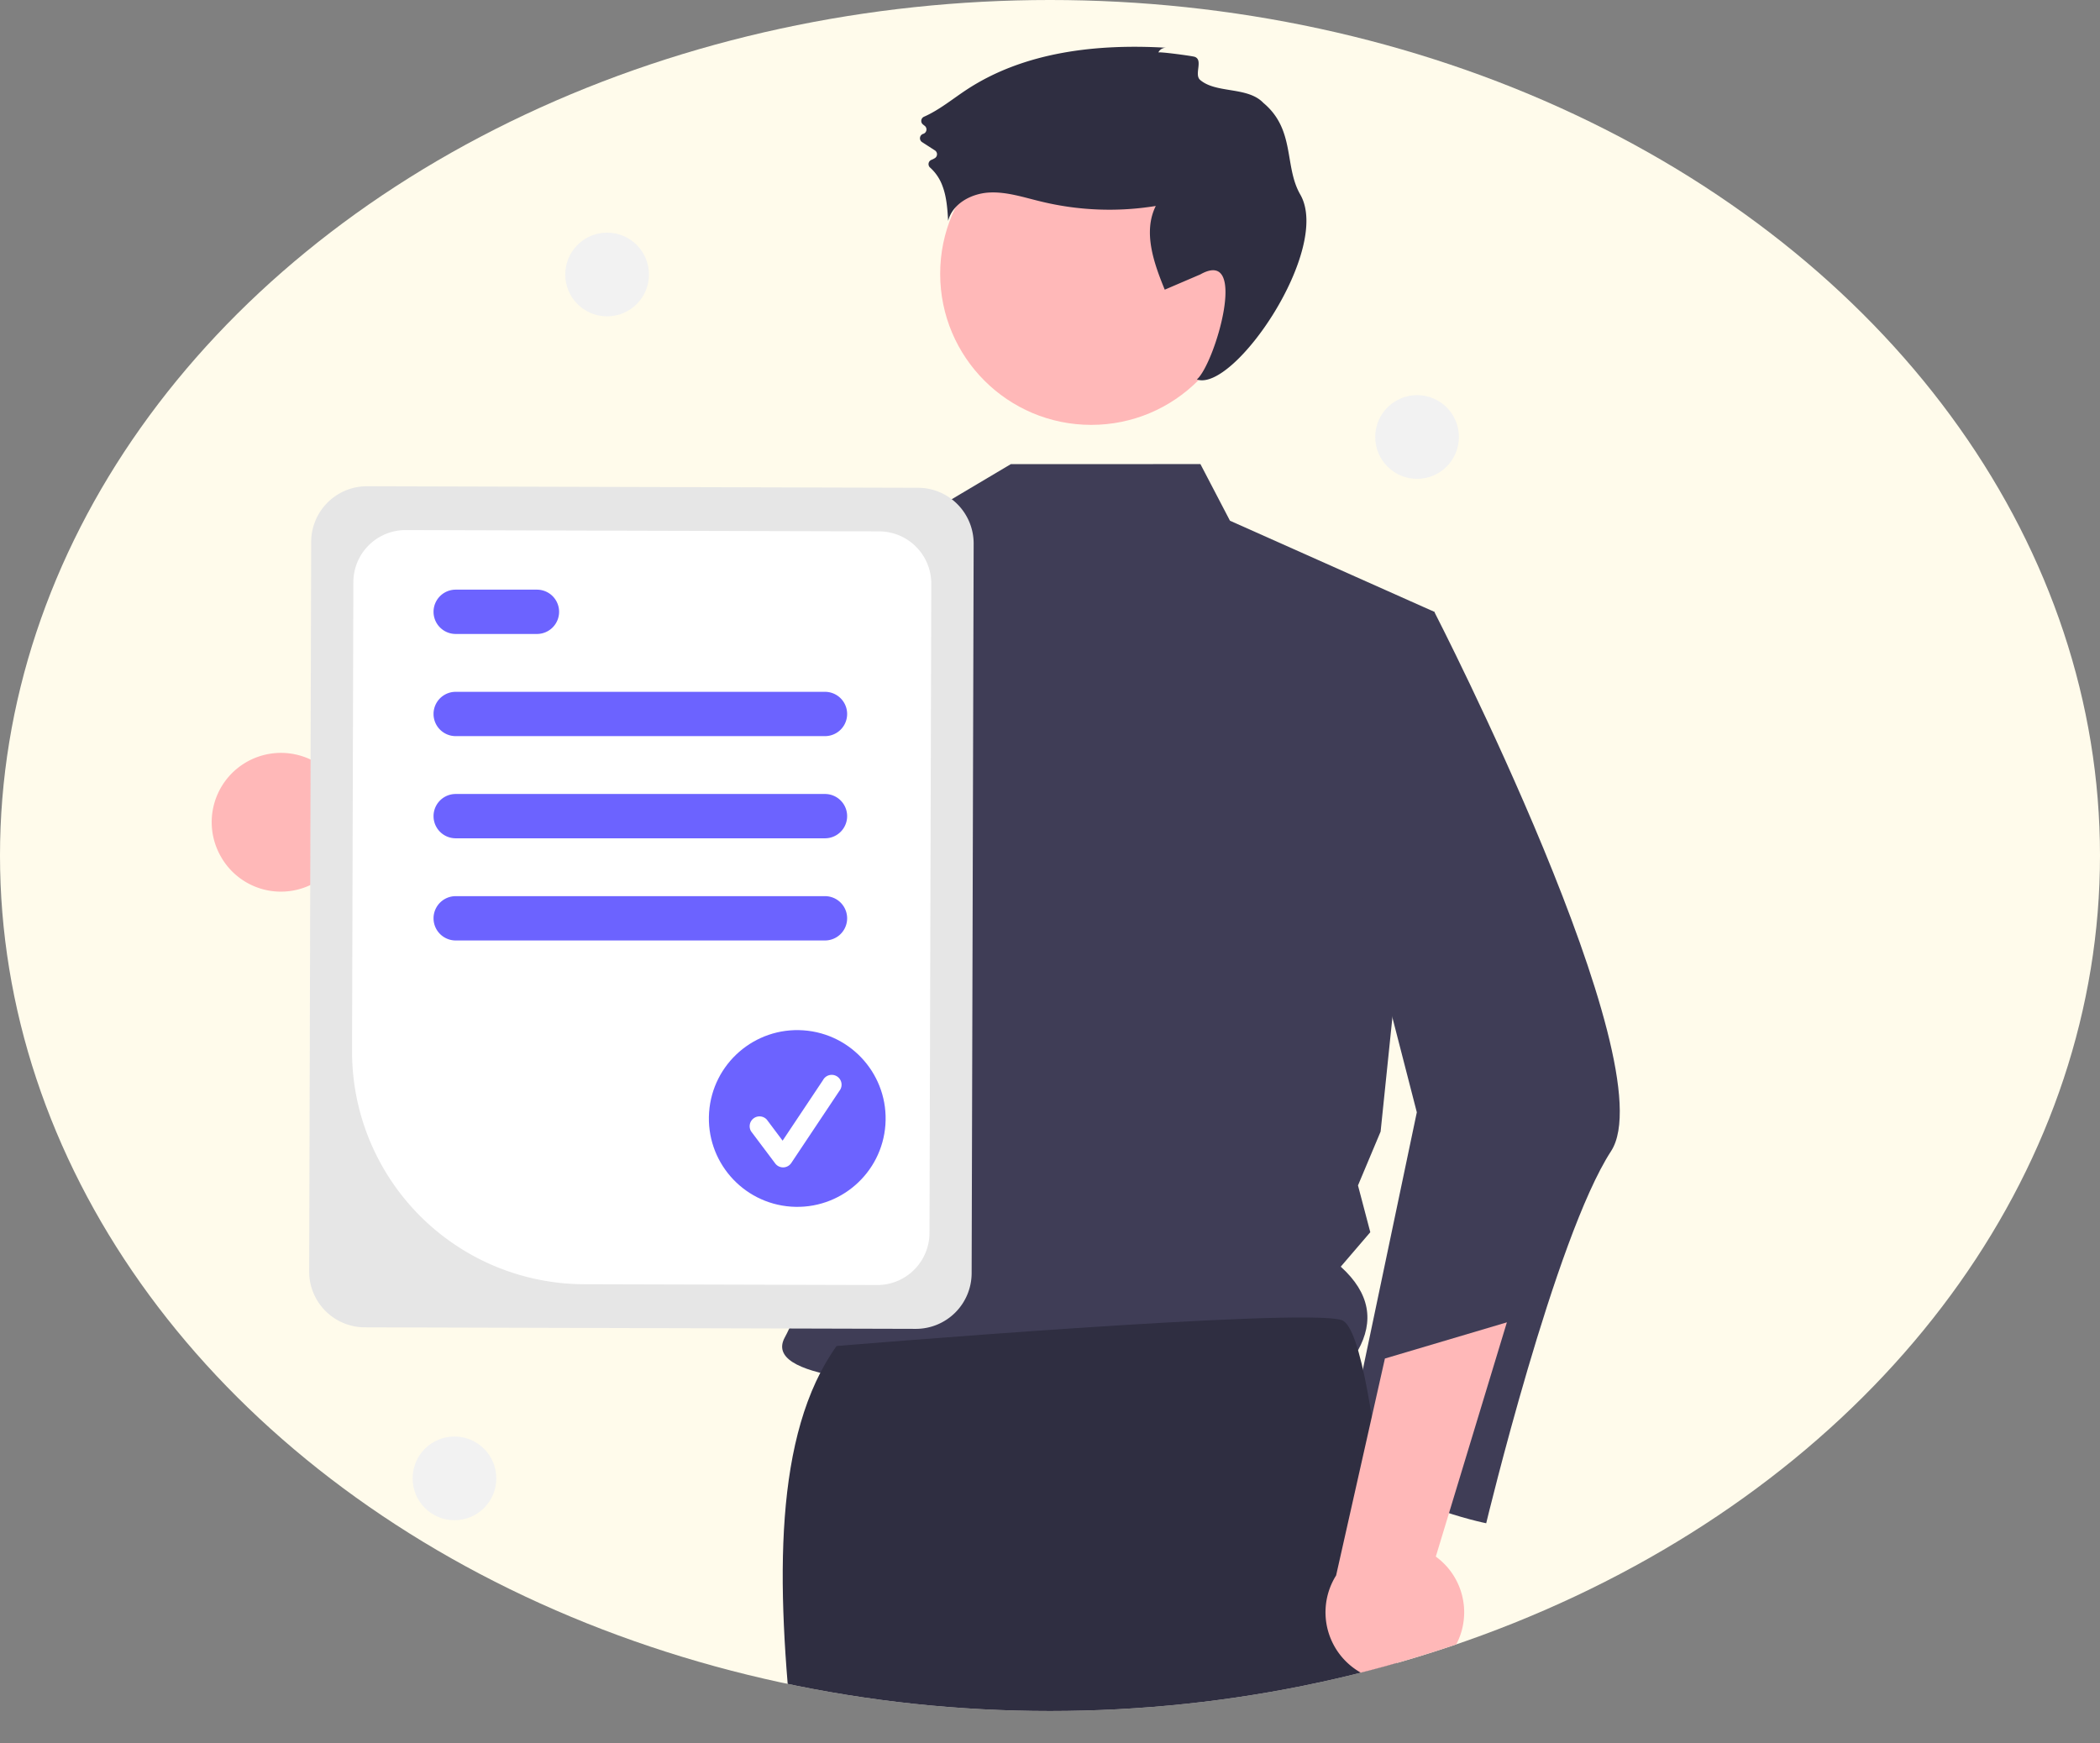 <svg xmlns="http://www.w3.org/2000/svg" xmlns:xlink="http://www.w3.org/1999/xlink" viewBox="0 0 853 708.04"><rect x="0" y="0" width="853" height="708.04" fill="#808080" stroke="none"/><defs><style>.cls-1{fill:none;}.cls-10,.cls-2{fill:#fffbeb;}.cls-3{fill:#ffb8b8;}.cls-4{fill:#3f3d56;}.cls-5{fill:#2f2e41;}.cls-6{fill:#e6e6e6;}.cls-7{fill:#fff;}.cls-8{fill:#6c63ff;}.cls-9{fill:#f2f2f2;}.cls-10{stroke:#000;stroke-miterlimit:10;}.cls-11{clip-path:url(#clip-path);}</style><clipPath id="clip-path" transform="translate(0 -3.42)"><ellipse class="cls-1" cx="426.5" cy="350.92" rx="426.5" ry="347.5"/></clipPath></defs><title>skills</title><g id="Layer_2" data-name="Layer 2"><ellipse class="cls-2" cx="426.5" cy="347.5" rx="426.5" ry="347.5"/></g><g id="Layer_1" data-name="Layer 1"><path class="cls-3" d="M90.09,352a28,28,0,0,0,38.38,9.63,26.9,26.9,0,0,0,4-2.9l86.26,49.48-3.21-51.58-81.42-39.07a28.13,28.13,0,0,0-44,34.44Z" transform="translate(0 -3.42)"/><circle class="cls-3" cx="443.25" cy="111.22" r="61.36"/><path class="cls-4" d="M487.6,191.93l12,23,83,37L560.79,463.06l-9.19,21.87,5,19-12,14c12,10.86,13.54,22.23,7,34l-38.22,8.75s-212.52,18.9-194.61-14c19.57-36,24.55-142.22-18.65-199-36.68-48.2-8.52-110.74-8.52-110.74l87-26,32-19Z" transform="translate(0 -3.42)"/><path class="cls-5" d="M470.5,24.75a3.37,3.37,0,0,1,3.25-1.93c-28.09-1.68-57.68,1.59-81.19,17.08-5.69,3.75-11.06,8.22-17.25,10.94a1.86,1.86,0,0,0-.94,2.46,1.91,1.91,0,0,0,.56.7l.68.54a1.86,1.86,0,0,1,.31,2.62,1.8,1.8,0,0,1-.92.63h0a1.87,1.87,0,0,0-.47,3.35l5.22,3.37a1.86,1.86,0,0,1,0,3.13,8.94,8.94,0,0,1-1.38.7,1.86,1.86,0,0,0-1.09,2.4,1.74,1.74,0,0,0,.5.73,18.52,18.52,0,0,1,5,7.38c1.74,4.52,2.05,9.44,2.35,14.27,1.79-7,9.4-11.08,16.59-11.49s14.21,2,21.2,3.66a117.38,117.38,0,0,0,46.55,1.79c-5.26,10.55-.82,23.13,3.64,34l14.44-6.19c19.84-11.2,6,36.16-1.39,42.67,15.14,5.25,54.77-53,42-75.12-6.63-11.5-1.92-26.32-15-37.23-6.39-6.72-19.15-3.73-25.67-9.32-2.56-2.2,1.35-8.09-2.18-9.38C484.25,26.13,470.69,24.32,470.5,24.75Z" transform="translate(0 -3.42)"/><path class="cls-4" d="M366.55,216.87c-11.26,50-40.14,166.71-69.44,191.12a17,17,0,0,1-6.52,3.85c-103,25.09-136-38.91-136-38.91s27.6-13.45,28.3-39.74l55.66,17.27,48.52-109.19,7.14-6.66,0,0Z" transform="translate(0 -3.42)"/><path class="cls-4" d="M559.72,246.6l22.88,5.33S677.19,436,654.4,471s-50.72,151.15-50.72,151.15-41.3-8.21-57.08-29.24l28.9-137.69L545.69,339.52Z" transform="translate(0 -3.42)"/><path class="cls-6" d="M125.58,519.88l.82-296.39a22.65,22.65,0,0,1,22.69-22.56l223.84.62a22.64,22.64,0,0,1,22.56,22.69l-.82,296.38A22.66,22.66,0,0,1,372,543.19l-223.84-.62A22.65,22.65,0,0,1,125.58,519.88Z" transform="translate(0 -3.42)"/><path class="cls-7" d="M143,430.4l.53-190.54a21.21,21.21,0,0,1,21.25-21.13l192.37.53a21.22,21.22,0,0,1,21.13,21.25l-.73,263.75a21.22,21.22,0,0,1-21.25,21.13l-119.17-.33A94.5,94.5,0,0,1,143,430.4Z" transform="translate(0 -3.42)"/><path class="cls-8" d="M335.1,302.43h-150a9,9,0,1,1,0-18h150a9,9,0,0,1,0,18Z" transform="translate(0 -3.42)"/><path class="cls-8" d="M218.1,260.93h-33a9,9,0,1,1,0-18h33a9,9,0,0,1,0,18Z" transform="translate(0 -3.42)"/><path class="cls-8" d="M335.1,343.93h-150a9,9,0,1,1,0-18h150a9,9,0,0,1,0,18Z" transform="translate(0 -3.42)"/><path class="cls-8" d="M335.1,385.43h-150a9,9,0,1,1,0-18h150a9,9,0,0,1,0,18Z" transform="translate(0 -3.42)"/><circle class="cls-8" cx="322.97" cy="458.97" r="35.81" transform="matrix(0.07, -1, 1, 0.07, -157.74, 745.16)"/><path class="cls-7" d="M318.08,477.6a4,4,0,0,1-3.19-1.59l-9.77-13a4,4,0,0,1,6.38-4.78l6.39,8.52,16.42-24.62a4,4,0,1,1,6.63,4.41h0L321.4,475.83a4,4,0,0,1-3.21,1.77Z" transform="translate(0 -3.42)"/><circle class="cls-9" cx="246.6" cy="111.5" r="17"/><circle class="cls-9" cx="184.6" cy="600.5" r="17"/><circle class="cls-9" cx="575.6" cy="177.5" r="17"/><path class="cls-10" d="M71,97.93" transform="translate(0 -3.42)"/></g><g id="Layer_3" data-name="Layer 3"><g class="cls-11"><path class="cls-5" d="M339.81,550.16c-25.59,35.81-24.67,95.73-17.53,161.3h121l5.26-12.27,7,12.27h114s-8.77-166.56-24.55-171.82S339.81,550.16,339.81,550.16Z" transform="translate(0 -3.42)"/><path class="cls-3" d="M586.15,678.5a28,28,0,0,0,.78-39.57,29.38,29.38,0,0,0-3.72-3.24l28.87-95.15-49.54,14.7-19.82,88.1a28.14,28.14,0,0,0,43.43,35.16Z" transform="translate(0 -3.42)"/></g></g></svg>
